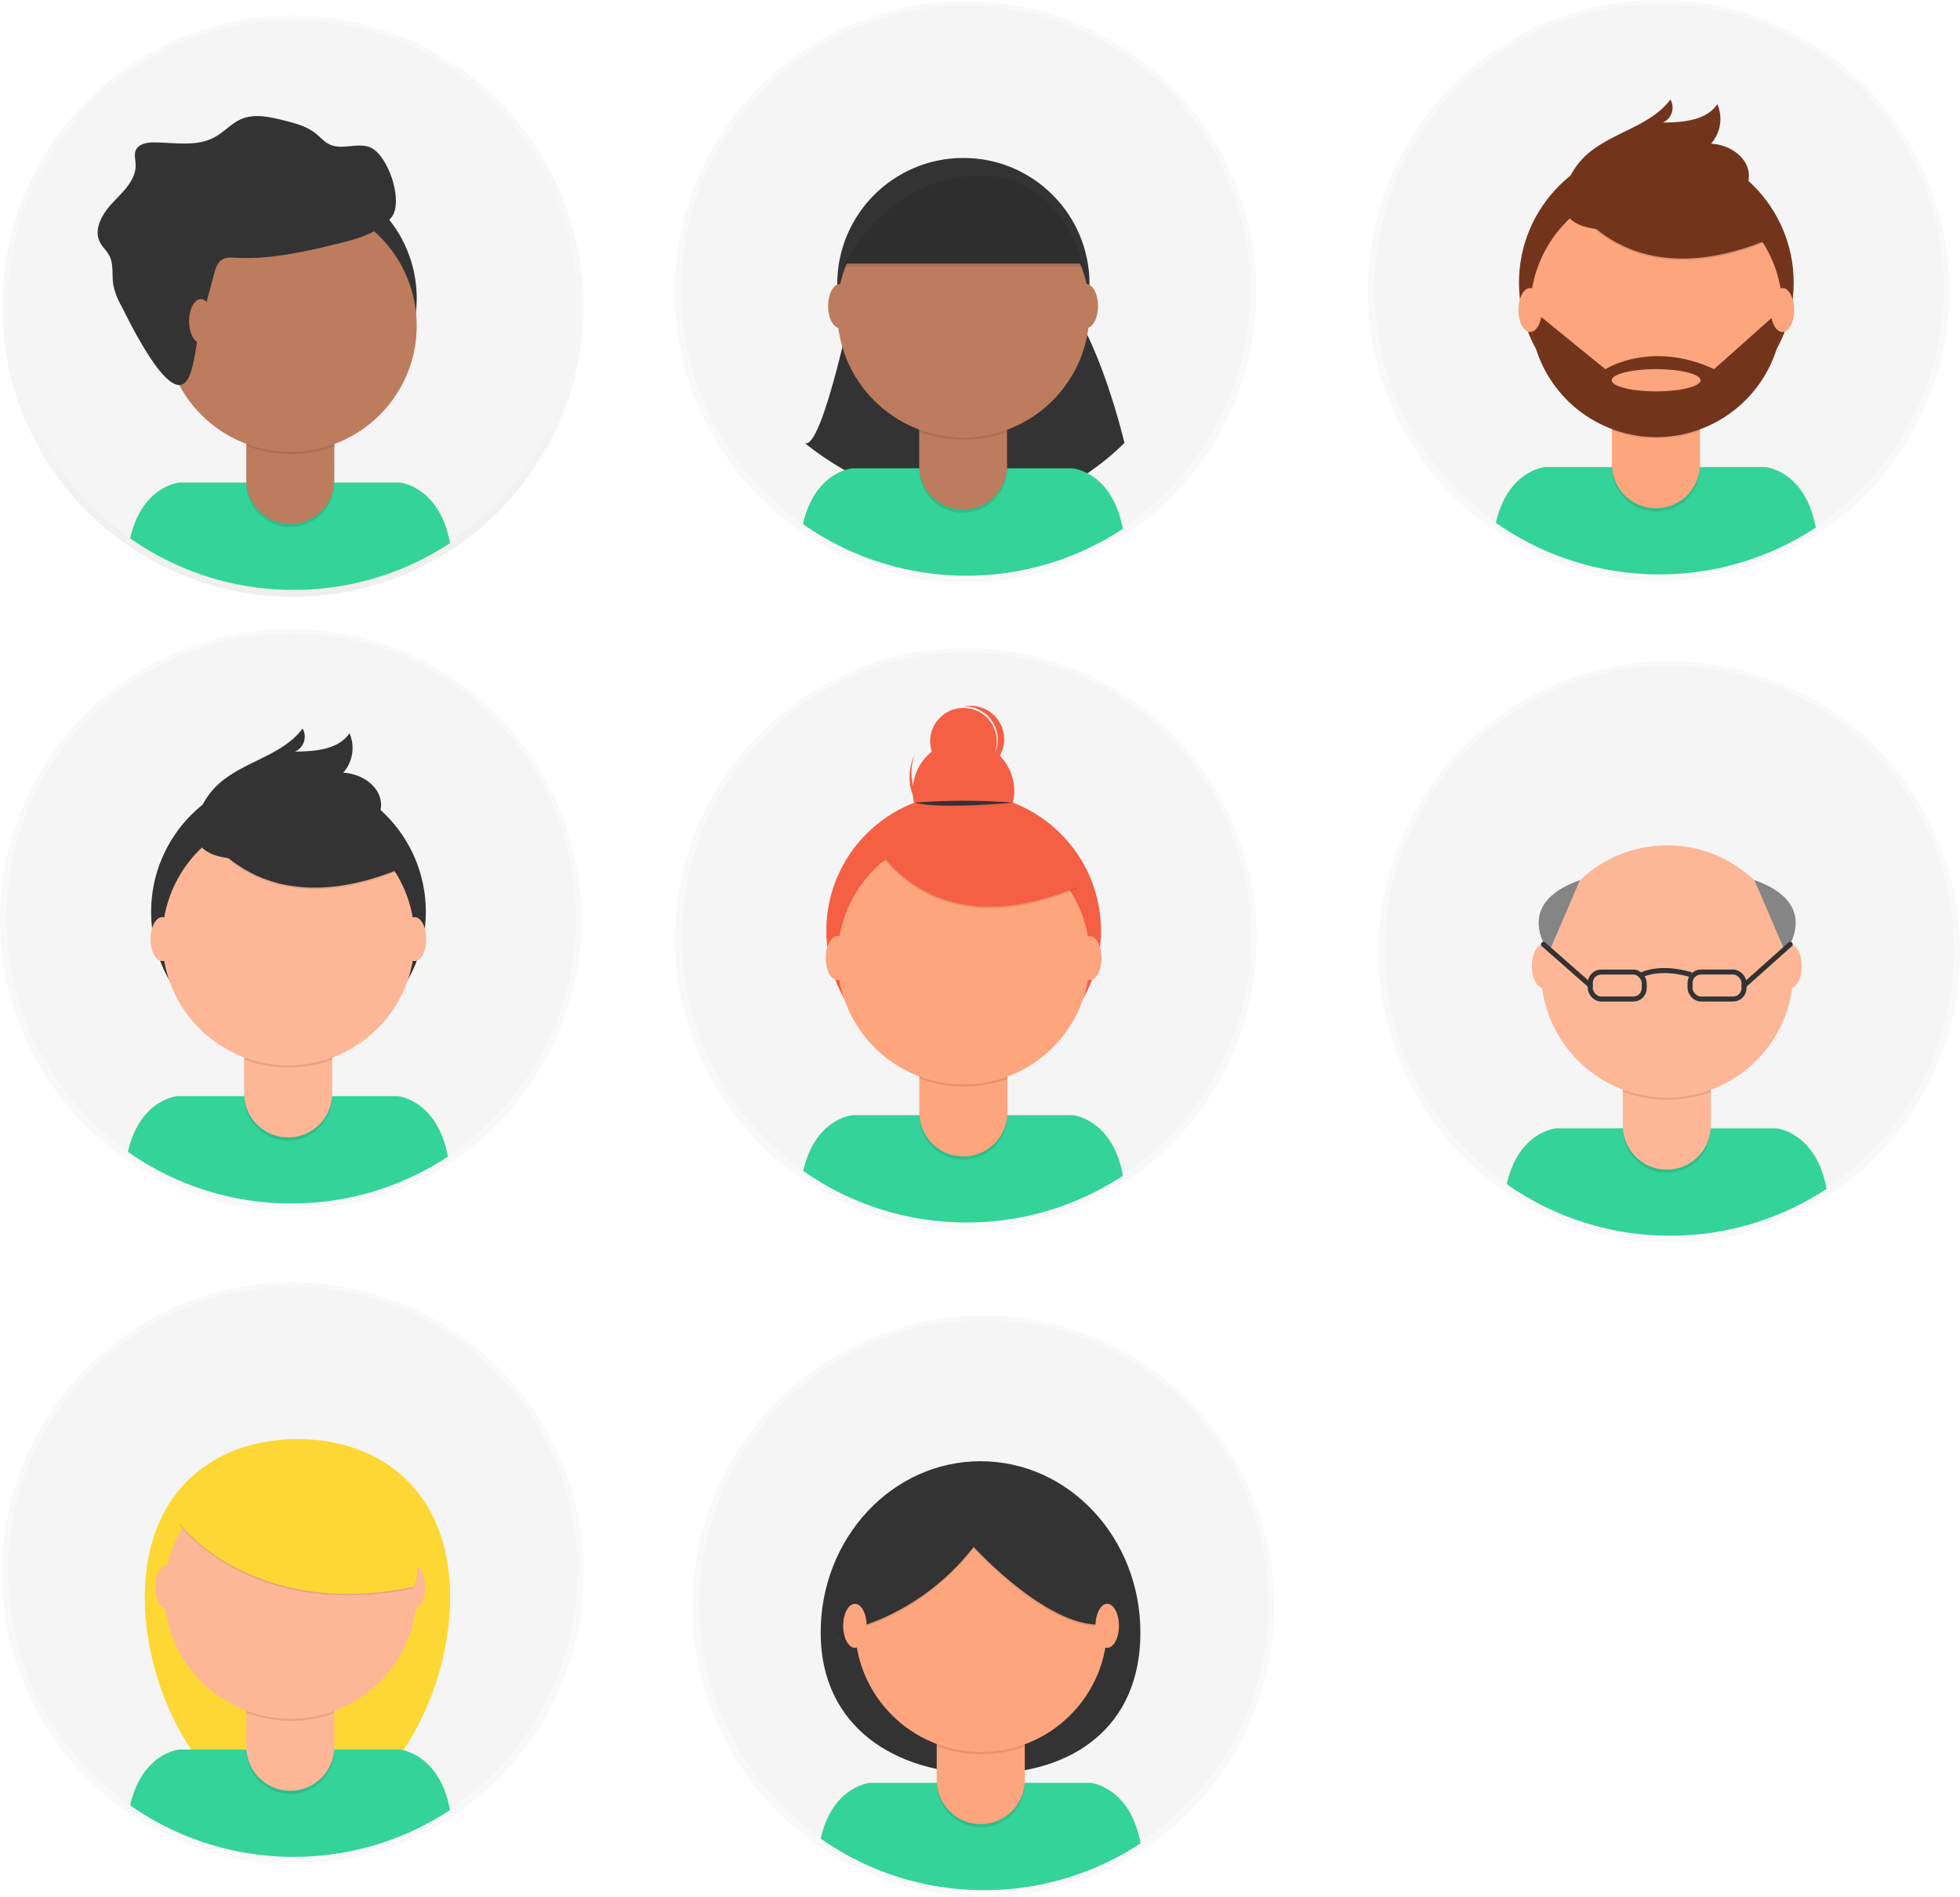 <svg width="781.43" height="756.44" xmlns="http://www.w3.org/2000/svg" xmlns:xlink="http://www.w3.org/1999/xlink" data-name="Layer 1">
 <defs>
  <linearGradient y2="0" x2="0.5" y1="1" x1="0.5" id="b3f40125-0363-42ff-a31c-61eb5d655202">
   <stop stop-opacity="0.25" stop-color="gray" offset="0"/>
   <stop stop-opacity="0.12" stop-color="gray" offset="0.54"/>
   <stop stop-opacity="0.1" stop-color="gray" offset="1"/>
  </linearGradient>
  <linearGradient xlink:href="#b3f40125-0363-42ff-a31c-61eb5d655202" y2="258.44" x2="385.08" y1="490.21" x1="385.08" id="27ca4b3e-9552-41ad-8ba5-de2574048d20"/>
  <linearGradient xlink:href="#b3f40125-0363-42ff-a31c-61eb5d655202" y2="0.51" x2="384.97" y1="232.29" x1="384.97" id="98d2c4cc-353c-49f3-ae94-49dceb95b558"/>
  <linearGradient xlink:href="#b3f40125-0363-42ff-a31c-61eb5d655202" y2="0" x2="661.23" y1="231.77" x1="661.23" id="1b187342-85ad-4174-acd7-e912b9a9009d"/>
  <linearGradient xlink:href="#b3f40125-0363-42ff-a31c-61eb5d655202" y2="250.85" x2="115.89" y1="482.62" x1="115.89" id="5629c76b-b43c-4c6e-ad7d-c063ce4611c3"/>
  <linearGradient xlink:href="#b3f40125-0363-42ff-a31c-61eb5d655202" y2="263.7" x2="665.55" y1="495.47" x1="665.55" id="94554b54-cbd9-41c5-8f29-6b4786d89c61"/>
  <linearGradient xlink:href="#b3f40125-0363-42ff-a31c-61eb5d655202" y2="511.38" x2="116.72" y1="743.15" x1="116.72" id="897c833c-fa4a-4dad-90f9-1cb0d950ec3f"/>
  <linearGradient xlink:href="#b3f40125-0363-42ff-a31c-61eb5d655202" y2="524.67" x2="392.03" y1="756.44" x1="392.03" id="b88de7bb-a3e6-477b-a3c4-5c16e389ed83"/>
 </defs>
 <title>team</title>
 <g>
  <title>Layer 1</title>
  <g id="svg_1" opacity="0.5">
   <circle id="svg_2" fill="url(#b3f40125-0363-42ff-a31c-61eb5d655202)" r="115.89" cy="122.09" cx="116.72"/>
  </g>
  <circle id="svg_3" fill="#f5f5f5" r="113.44" cy="121.46" cx="116.72"/>
  <path id="svg_4" fill="#34d399" d="m117.04,235.22a112.91,112.91 0 0 0 62.36,-18.66c-4.18,-22.84 -20.09,-24.15 -20.09,-24.15l-87.71,0s-15,1.23 -19.7,22.25a112.92,112.92 0 0 0 65.14,20.56z"/>
  <circle id="svg_5" fill="#333" r="50.29" cy="118.96" cx="115.85"/>
  <path id="svg_6" opacity="0.1" d="m98.18,164.57l35.09,0a0,0 0 0 1 0,0l0,28.07a17.54,17.54 0 0 1 -17.54,17.54l0,0a17.54,17.54 0 0 1 -17.54,-17.54l0,-28.07a0,0 0 0 1 -0.01,0z"/>
  <path id="svg_7" fill="#be7c5e" d="m101.53,163.27l28.39,0a3.35,3.35 0 0 1 3.35,3.35l0,24.72a17.54,17.54 0 0 1 -17.54,17.54l0,0a17.54,17.54 0 0 1 -17.54,-17.54l0,-24.72a3.35,3.35 0 0 1 3.34,-3.35z"/>
  <path id="svg_8" opacity="0.1" d="m98.25,177.82a50.5,50.5 0 0 0 35.09,0.1l0,-4.31l-35.09,0l0,4.21z"/>
  <circle id="svg_9" fill="#be7c5e" r="50.29" cy="129.88" cx="115.85"/>
  <path id="svg_10" fill="#333" d="m85.38,109.14c0.59,-2.17 1.33,-4.56 3.28,-5.69c1.54,-0.9 3.45,-0.76 5.23,-0.67c13.9,0.76 27.68,-2.41 41.2,-5.72c7.73,-1.89 16,-4.19 21,-10.42s-1.52,-25.81 -9.13,-28.12c-5,-1.53 -10.8,1.32 -15.54,-0.92c-2.11,-1 -3.66,-2.87 -5.48,-4.33c-3.73,-3 -8.52,-4.21 -13.16,-5.35c-5.42,-1.34 -11.28,-2.65 -16.43,-0.5c-4,1.66 -6.92,5.17 -10.71,7.25c-7.21,4 -16,2.14 -24.26,2.12c-2.79,0 -6.12,0.56 -7.23,3.12c-0.75,1.74 -0.15,3.72 -0.07,5.61c0.24,6 -4.71,10.67 -8.86,15s-8.07,10.51 -5.45,15.89c1,2.05 2.83,3.6 3.87,5.63c1.79,3.52 0.89,7.77 1.54,11.66a29.34,29.34 0 0 0 3.27,8.4c3.08,6 18.55,38.3 25.66,30.09c3.44,-4 4,-15.56 5.39,-20.76q2.88,-11.21 5.88,-22.29z"/>
  <ellipse id="svg_11" fill="#be7c5e" ry="8.77" rx="4.68" cy="128.05" cx="80.07"/>
  <g id="svg_12" opacity="0.5">
   <circle id="svg_13" fill="url(#27ca4b3e-9552-41ad-8ba5-de2574048d20)" r="115.89" cy="374.32" cx="385.08"/>
  </g>
  <circle id="svg_14" fill="#f5f5f5" r="113.44" cy="373.58" cx="385.3"/>
  <path id="svg_15" fill="#34d399" d="m385.4,487.47a112.91,112.91 0 0 0 62.32,-18.66c-4.18,-22.84 -20.09,-24.15 -20.09,-24.15l-87.68,0s-15,1.23 -19.7,22.25a112.92,112.92 0 0 0 65.15,20.56z"/>
  <circle id="svg_16" fill="#f55f44" r="54.76" cy="371.19" cx="384.2"/>
  <path id="svg_17" opacity="0.1" d="m366.53,416.8l35.09,0a0,0 0 0 1 0,0l0,28.07a17.54,17.54 0 0 1 -17.54,17.54l0,0a17.54,17.54 0 0 1 -17.54,-17.54l0,-28.07a0,0 0 0 1 -0.01,0z"/>
  <path id="svg_18" fill="#fda57d" d="m369.88,415.5l28.39,0a3.35,3.35 0 0 1 3.35,3.35l0,24.72a17.54,17.54 0 0 1 -17.54,17.54l0,0a17.54,17.54 0 0 1 -17.54,-17.54l0,-24.72a3.35,3.35 0 0 1 3.35,-3.35l-0.01,0z"/>
  <path id="svg_19" opacity="0.1" d="m366.6,430.05a50.5,50.5 0 0 0 35.09,0.1l0,-4.31l-35.09,0l0,4.21z"/>
  <circle id="svg_20" fill="#fda57d" r="50.29" cy="382.11" cx="384.2"/>
  <circle id="svg_21" fill="#f55f44" r="20.24" cy="315.49" cx="384.13"/>
  <circle id="svg_22" fill="#f55f44" r="13.29" cy="295.56" cx="384.13"/>
  <path id="svg_23" fill="#f55f44" d="m375.35,326.59a20.24,20.24 0 0 1 -10.55,-25.88c-0.14,0.28 -0.28,0.57 -0.41,0.86a20.24,20.24 0 1 0 36.94,16.57c0.13,-0.29 0.25,-0.58 0.37,-0.88a20.24,20.24 0 0 1 -26.35,9.33z"/>
  <path id="svg_24" opacity="0.1" d="m348.39,336.37s21.19,43 81,18l-13.92,-21.83l-24.67,-8.86l-42.41,12.69z"/>
  <path id="svg_25" fill="#f55f44" d="m348.39,335.73s21.19,43 81,18l-13.92,-21.83l-24.67,-8.86l-42.41,12.69z"/>
  <path id="svg_26" fill="#333" d="m364.72,320.07a249.85,249.85 0 0 1 39.18,0s-28.94,2.69 -39.18,0z"/>
  <path id="svg_27" fill="#f55f44" d="m387.17,281.46a13.32,13.32 0 0 0 -3,0.23l0.77,0a13.28,13.28 0 0 1 2,26.33a13.28,13.28 0 0 0 0.24,-26.56l-0.01,0z"/>
  <ellipse id="svg_28" fill="#fda57d" ry="8.77" rx="4.68" cy="382.06" cx="333.9"/>
  <ellipse id="svg_29" fill="#fda57d" ry="8.77" rx="4.68" cy="382.06" cx="434.49"/>
  <polygon id="svg_30" fill="#f55f44" points="345.22 337 355.03 331.94 357.24 340.05 351.23 344.14 345.22 337"/>
  <g id="svg_31" opacity="0.5">
   <circle id="svg_32" fill="url(#98d2c4cc-353c-49f3-ae94-49dceb95b558)" r="115.89" cy="116.4" cx="384.97"/>
  </g>
  <circle id="svg_33" fill="#f5f5f5" r="113.44" cy="115.77" cx="384.97"/>
  <path id="svg_34" fill="#333" d="m340.72,116.78s-12.86,63.36 -19.88,59.85c0,0 67.7,58.48 127.48,0c0,0 -10.53,-44.65 -25.73,-59.85l-81.87,0z"/>
  <path id="svg_35" fill="#34d399" d="m385.29,229.55a112.91,112.91 0 0 0 62.36,-18.66c-4.18,-22.84 -20.09,-24.15 -20.09,-24.15l-87.72,0s-15,1.23 -19.7,22.25a112.92,112.92 0 0 0 65.15,20.56z"/>
  <circle id="svg_36" fill="#333" r="50.29" cy="113.27" cx="384.09"/>
  <path id="svg_37" opacity="0.1" d="m366.42,158.88l35.09,0a0,0 0 0 1 0,0l0,28.07a17.54,17.54 0 0 1 -17.51,17.54l0,0a17.54,17.54 0 0 1 -17.54,-17.54l0,-28.07a0,0 0 0 1 -0.04,0z"/>
  <path id="svg_38" fill="#be7c5e" d="m369.77,157.58l28.39,0a3.35,3.35 0 0 1 3.35,3.35l0,24.72a17.54,17.54 0 0 1 -17.51,17.54l0,0a17.54,17.54 0 0 1 -17.54,-17.54l0,-24.73a3.35,3.35 0 0 1 3.31,-3.34z"/>
  <path id="svg_39" opacity="0.1" d="m366.49,172.13a50.5,50.5 0 0 0 35.09,0.1l0,-4.31l-35.09,0l0,4.21z"/>
  <circle id="svg_40" fill="#be7c5e" r="50.29" cy="124.18" cx="384.09"/>
  <path id="svg_41" fill="#333" d="m336.02,105.08l95.9,0s-8.19,-38.72 -44.44,-36.25s-51.46,36.25 -51.46,36.25z"/>
  <ellipse id="svg_42" fill="#be7c5e" ry="8.77" rx="4.68" cy="122.04" cx="334.84"/>
  <ellipse id="svg_43" fill="#be7c5e" ry="8.77" rx="4.68" cy="122.04" cx="433.08"/>
  <path id="svg_44" opacity="0.1" d="m336.02,106.38l95.9,0s-8.19,-38.72 -44.44,-36.25s-51.46,36.25 -51.46,36.25z"/>
  <g id="svg_45" opacity="0.5">
   <circle id="svg_46" fill="url(#1b187342-85ad-4174-acd7-e912b9a9009d)" r="115.89" cy="115.89" cx="661.23"/>
  </g>
  <circle id="svg_47" fill="#f5f5f5" r="113.44" cy="115.14" cx="661.45"/>
  <path id="svg_48" fill="#34d399" d="m661.55,229.04a112.91,112.91 0 0 0 62.36,-18.66c-4.19,-22.85 -20.09,-24.16 -20.09,-24.16l-87.71,0s-15,1.23 -19.7,22.25a112.92,112.92 0 0 0 65.14,20.57z"/>
  <circle id="svg_49" fill="#72351c" r="54.76" cy="112.75" cx="660.36"/>
  <path id="svg_50" opacity="0.1" d="m642.68,158.36l35.09,0a0,0 0 0 1 0,0l0,28.07a17.54,17.54 0 0 1 -17.54,17.57l0,0a17.54,17.54 0 0 1 -17.54,-17.54l0,-28.1a0,0 0 0 1 -0.01,0z"/>
  <path id="svg_51" fill="#fda57d" d="m646,157.06l28.39,0a3.35,3.35 0 0 1 3.35,3.35l0,24.72a17.54,17.54 0 0 1 -17.54,17.54l0,0a17.54,17.54 0 0 1 -17.54,-17.54l0,-24.72a3.35,3.35 0 0 1 3.35,-3.35l-0.01,0z"/>
  <path id="svg_52" opacity="0.1" d="m642.72,171.61a50.5,50.5 0 0 0 35.09,0.1l0,-4.31l-35.09,0l0,4.21z"/>
  <circle id="svg_53" fill="#fda57d" r="50.29" cy="123.67" cx="660.36"/>
  <path id="svg_54" opacity="0.1" d="m624.54,77.93s21.19,43 81,18l-13.92,-21.83l-24.67,-8.86l-42.41,12.69z"/>
  <path id="svg_55" fill="#72351c" d="m624.54,77.3s21.19,43 81,18l-13.92,-21.83l-24.67,-8.86l-42.41,12.69z"/>
  <path id="svg_56" fill="#72351c" d="m624.35,74.39a29.05,29.05 0 0 1 7.2,-11.71c9.89,-9.78 26.11,-11.84 34.43,-23a6.51,6.51 0 0 1 -3,9.18c8,-0.05 17.21,-0.75 21.71,-7.31a14.91,14.91 0 0 1 -2.51,15.74c7.06,0.32 14.6,5.11 15.06,12.17c0.3,4.7 -2.64,9.15 -6.51,11.85s-8.53,3.91 -13.13,4.91c-13.42,3 -62.01,15.41 -53.25,-11.83z"/>
  <path id="svg_57" fill="#72351c" d="m710.65,124.11l-1.33,0l-25.94,23.11c-25,-11.7 -43.34,0 -43.34,0l-27.2,-22.14l-2.74,0.34a50.29,50.29 0 0 0 100.56,-1.29l-0.01,-0.02zm-50.36,31.95c-9.78,0 -17.71,-2 -17.71,-4.43s7.93,-4.43 17.71,-4.43s17.71,2 17.71,4.43s-7.93,4.43 -17.72,4.43l0.01,0z"/>
  <ellipse id="svg_58" fill="#fda57d" ry="8.77" rx="4.68" cy="123.62" cx="610.05"/>
  <ellipse id="svg_59" fill="#fda57d" ry="8.77" rx="4.68" cy="123.62" cx="710.64"/>
  <g id="svg_60" opacity="0.5">
   <circle id="svg_61" fill="url(#5629c76b-b43c-4c6e-ad7d-c063ce4611c3)" r="115.89" cy="366.73" cx="115.89"/>
  </g>
  <circle id="svg_62" fill="#f5f5f5" r="113.44" cy="365.99" cx="116.11"/>
  <path id="svg_63" fill="#34d399" d="m116.21,479.88a112.91,112.91 0 0 0 62.35,-18.66c-4.18,-22.84 -20.09,-24.15 -20.09,-24.15l-87.75,0s-15,1.23 -19.7,22.25a112.92,112.92 0 0 0 65.19,20.56z"/>
  <circle id="svg_64" fill="#333" r="54.76" cy="363.6" cx="115.01"/>
  <path id="svg_65" opacity="0.1" d="m97.34,409.21l35.09,0a0,0 0 0 1 0,0l0,28.07a17.54,17.54 0 0 1 -17.54,17.54l0,0a17.54,17.54 0 0 1 -17.54,-17.54l0,-28.07a0,0 0 0 1 -0.01,0z"/>
  <path id="svg_66" fill="#fdb797" d="m100.69,407.91l28.39,0a3.35,3.35 0 0 1 3.35,3.35l0,24.74a17.54,17.54 0 0 1 -17.54,17.54l0,0a17.54,17.54 0 0 1 -17.55,-17.54l0,-24.75a3.35,3.35 0 0 1 3.35,-3.35l0,0.01z"/>
  <path id="svg_67" opacity="0.1" d="m97.41,422.46a50.5,50.5 0 0 0 35.09,0.1l0,-4.34l-35.09,0l0,4.24z"/>
  <circle id="svg_68" fill="#fdb797" r="50.29" cy="374.52" cx="115.01"/>
  <path id="svg_69" opacity="0.1" d="m79.2,328.77s21.19,43 81,18l-13.92,-21.83l-24.67,-8.86l-42.41,12.69z"/>
  <path id="svg_70" fill="#333" d="m79.2,328.14s21.19,43 81,18l-13.92,-21.83l-24.67,-8.86l-42.41,12.69z"/>
  <path id="svg_71" fill="#333" d="m79.01,325.22a29.05,29.05 0 0 1 7.2,-11.71c9.89,-9.78 26.11,-11.84 34.43,-23a6.51,6.51 0 0 1 -3,9.18c8,-0.05 17.21,-0.75 21.71,-7.31a14.91,14.91 0 0 1 -2.51,15.74c7.06,0.32 14.6,5.11 15.06,12.17c0.3,4.7 -2.64,9.15 -6.51,11.85s-8.54,3.93 -13.14,4.95c-13.42,2.98 -62,15.39 -53.24,-11.87z"/>
  <ellipse id="svg_72" fill="#fdb797" ry="8.77" rx="4.68" cy="374.47" cx="64.7"/>
  <ellipse id="svg_73" fill="#fdb797" ry="8.77" rx="4.68" cy="374.47" cx="165.29"/>
  <g id="svg_74" opacity="0.5">
   <circle id="svg_75" fill="url(#94554b54-cbd9-41c5-8f29-6b4786d89c61)" r="115.89" cy="379.58" cx="665.55"/>
  </g>
  <circle id="svg_76" fill="#f5f5f5" r="113.44" cy="378.95" cx="665.55"/>
  <path id="svg_77" fill="#34d399" d="m665.87,492.73a112.91,112.91 0 0 0 62.36,-18.66c-4.18,-22.84 -20.09,-24.15 -20.09,-24.15l-87.72,0s-15,1.23 -19.7,22.25a112.92,112.92 0 0 0 65.15,20.56z"/>
  <path id="svg_78" opacity="0.1" d="m647,422.06l35.09,0a0,0 0 0 1 0,0l0,28.07a17.54,17.54 0 0 1 -17.54,17.54l0,0a17.54,17.54 0 0 1 -17.55,-17.54l0,-28.07a0,0 0 0 1 0,0z"/>
  <path id="svg_79" fill="#fdb797" d="m650.35,420.76l28.39,0a3.35,3.35 0 0 1 3.35,3.35l0,24.72a17.54,17.54 0 0 1 -17.54,17.54l0,0a17.54,17.54 0 0 1 -17.55,-17.54l0,-24.72a3.35,3.35 0 0 1 3.35,-3.35z"/>
  <path id="svg_80" opacity="0.1" d="m647.07,435.31a50.5,50.5 0 0 0 35.09,0.1l0,-4.31l-35.09,0l0,4.21z"/>
  <circle id="svg_81" fill="#fdb797" r="50.29" cy="387.37" cx="664.67"/>
  <ellipse id="svg_82" fill="#fdb797" ry="8.77" rx="4.68" cy="385.22" cx="615.42"/>
  <ellipse id="svg_83" fill="#fdb797" ry="8.77" rx="4.68" cy="385.22" cx="713.66"/>
  <rect id="svg_84" stroke-width="2" stroke-miterlimit="10" stroke="#333" fill="none" ry="4.35" rx="4.35" height="10.76" width="21.51" y="387.61" x="634.03"/>
  <rect id="svg_85" transform="rotate(180 1578.42 857.75)" stroke-width="2" stroke-miterlimit="10" stroke="#333" fill="none" ry="4.35" rx="4.35" height="10.76" width="21.51" y="1317.14" x="2461.52"/>
  <path id="svg_86" stroke-width="2" stroke-miterlimit="10" stroke="#333" fill="none" d="m654.72,388.65s6.82,-3.7 19.5,0"/>
  <path id="svg_87" fill="#858585" d="m699.44,350.92l12.34,28.67s15.09,-19.02 -12.34,-28.67z"/>
  <line id="svg_88" stroke-width="2" stroke-linejoin="round" stroke-linecap="round" stroke="#333" fill="none" y2="376.54" x2="713.74" y1="392.99" x1="695.32"/>
  <path id="svg_89" fill="#858585" d="m629.92,350.92l-12.34,28.67s-15.09,-19.02 12.34,-28.67z"/>
  <line id="svg_90" stroke-width="2" stroke-linejoin="round" stroke-linecap="round" stroke="#333" fill="none" y2="376.54" x2="615.36" y1="392.99" x1="634.03"/>
  <g id="svg_91" opacity="0.5">
   <circle id="svg_92" fill="url(#897c833c-fa4a-4dad-90f9-1cb0d950ec3f)" r="115.89" cy="627.26" cx="116.72"/>
  </g>
  <circle id="svg_93" fill="#f5f5f5" r="113.44" cy="626.63" cx="116.72"/>
  <path id="svg_94" fill="#fdd835" d="m179.47,636.83c0,41.78 -27.26,88.29 -60.89,88.29s-60.86,-46.51 -60.86,-88.29s27.26,-63 60.89,-63s60.86,21.23 60.86,63z"/>
  <path id="svg_95" fill="#34d399" d="m117.04,740.42a112.91,112.91 0 0 0 62.36,-18.66c-4.18,-22.84 -20.09,-24.15 -20.09,-24.15l-87.71,0s-15,1.23 -19.7,22.25a112.92,112.92 0 0 0 65.14,20.56z"/>
  <path id="svg_96" opacity="0.1" d="m98.18,669.74l35.09,0a0,0 0 0 1 0,0l0,28.07a17.54,17.54 0 0 1 -17.54,17.54l0,0a17.54,17.54 0 0 1 -17.54,-17.54l0,-28.07a0,0 0 0 1 -0.01,0z"/>
  <path id="svg_97" fill="#fdb797" d="m101.53,668.44l28.39,0a3.35,3.35 0 0 1 3.35,3.35l0,24.72a17.54,17.54 0 0 1 -17.54,17.54l0,0a17.54,17.54 0 0 1 -17.54,-17.54l0,-24.72a3.35,3.35 0 0 1 3.34,-3.35z"/>
  <path id="svg_98" opacity="0.1" d="m98.25,682.99a50.5,50.5 0 0 0 35.09,0.1l0,-4.31l-35.09,0l0,4.21z"/>
  <circle id="svg_99" fill="#fdb797" r="50.29" cy="635.05" cx="115.85"/>
  <ellipse id="svg_100" fill="#fdb797" ry="8.77" rx="4.68" cy="632.9" cx="66.6"/>
  <ellipse id="svg_101" fill="#fdb797" ry="8.77" rx="4.68" cy="632.9" cx="164.84"/>
  <path id="svg_102" opacity="0.1" d="m71.29,607.77s28.43,38.91 93.63,25.62c0,0 7.28,-8.86 -10.44,-36.06s-67.06,-22.77 -83.19,10.44z"/>
  <path id="svg_103" fill="#fdd835" d="m71.29,607.14s28.43,38.91 93.63,25.62c0,0 7.28,-8.86 -10.44,-36.06s-67.06,-22.77 -83.19,10.44z"/>
  <g id="svg_104" opacity="0.5">
   <circle id="svg_105" fill="url(#b88de7bb-a3e6-477b-a3c4-5c16e389ed83)" r="115.89" cy="640.55" cx="392.03"/>
  </g>
  <circle id="svg_106" fill="#f5f5f5" r="113.44" cy="639.81" cx="392.26"/>
  <path id="svg_107" fill="#333" d="m454.67,650.99c0,37.74 -27.11,56.31 -62.32,56.31s-65.16,-18.57 -65.16,-56.31s28.54,-68.33 63.74,-68.33s63.74,30.56 63.74,68.33z"/>
  <path id="svg_108" fill="#34d399" d="m392.35,753.7a112.91,112.91 0 0 0 62.37,-18.66c-4.18,-22.84 -20.09,-24.15 -20.09,-24.15l-87.72,0s-15,1.23 -19.7,22.25a112.92,112.92 0 0 0 65.14,20.56z"/>
  <path id="svg_109" opacity="0.1" d="m373.49,683l35.09,0a0,0 0 0 1 0,0l0,28.07a17.54,17.54 0 0 1 -17.58,17.57l0,0a17.54,17.54 0 0 1 -17.54,-17.54l0,-28.1a0,0 0 0 1 0.03,0z"/>
  <path id="svg_110" fill="#fda57d" d="m376.83,681.73l28.39,0a3.35,3.35 0 0 1 3.35,3.35l0,24.72a17.54,17.54 0 0 1 -17.57,17.54l0,0a17.54,17.54 0 0 1 -17.54,-17.54l0,-24.73a3.35,3.35 0 0 1 3.35,-3.35l0.02,0.01z"/>
  <path id="svg_111" opacity="0.1" d="m373.56,696.28a50.5,50.5 0 0 0 35.09,0.1l0,-4.31l-35.09,0l0,4.21z"/>
  <circle id="svg_112" fill="#fda57d" r="50.29" cy="648.33" cx="391.16"/>
  <path id="svg_113" opacity="0.1" d="m333.2,651.62s31.32,-3.8 55,-34.16c0,0 31.32,34.48 53.14,30.68c0,0 12.65,-13.29 0,-26.57s-22.46,-30.05 -39.22,-27.84s-37.33,3.16 -46.18,11.07s-22.74,46.82 -22.74,46.82z"/>
  <path id="svg_114" fill="#333" d="m333.2,650.99s31.32,-3.8 55,-34.16c0,0 31.32,34.48 53.14,30.68c0,0 12.65,-13.29 0,-26.57s-22.46,-30.05 -39.22,-27.84s-37.29,3.12 -46.14,11.12s-22.78,46.77 -22.78,46.77z"/>
  <ellipse id="svg_115" fill="#fda57d" ry="8.77" rx="4.68" cy="648.29" cx="340.85"/>
  <ellipse id="svg_116" fill="#fda57d" ry="8.77" rx="4.68" cy="648.29" cx="441.44"/>
 </g>
</svg>
